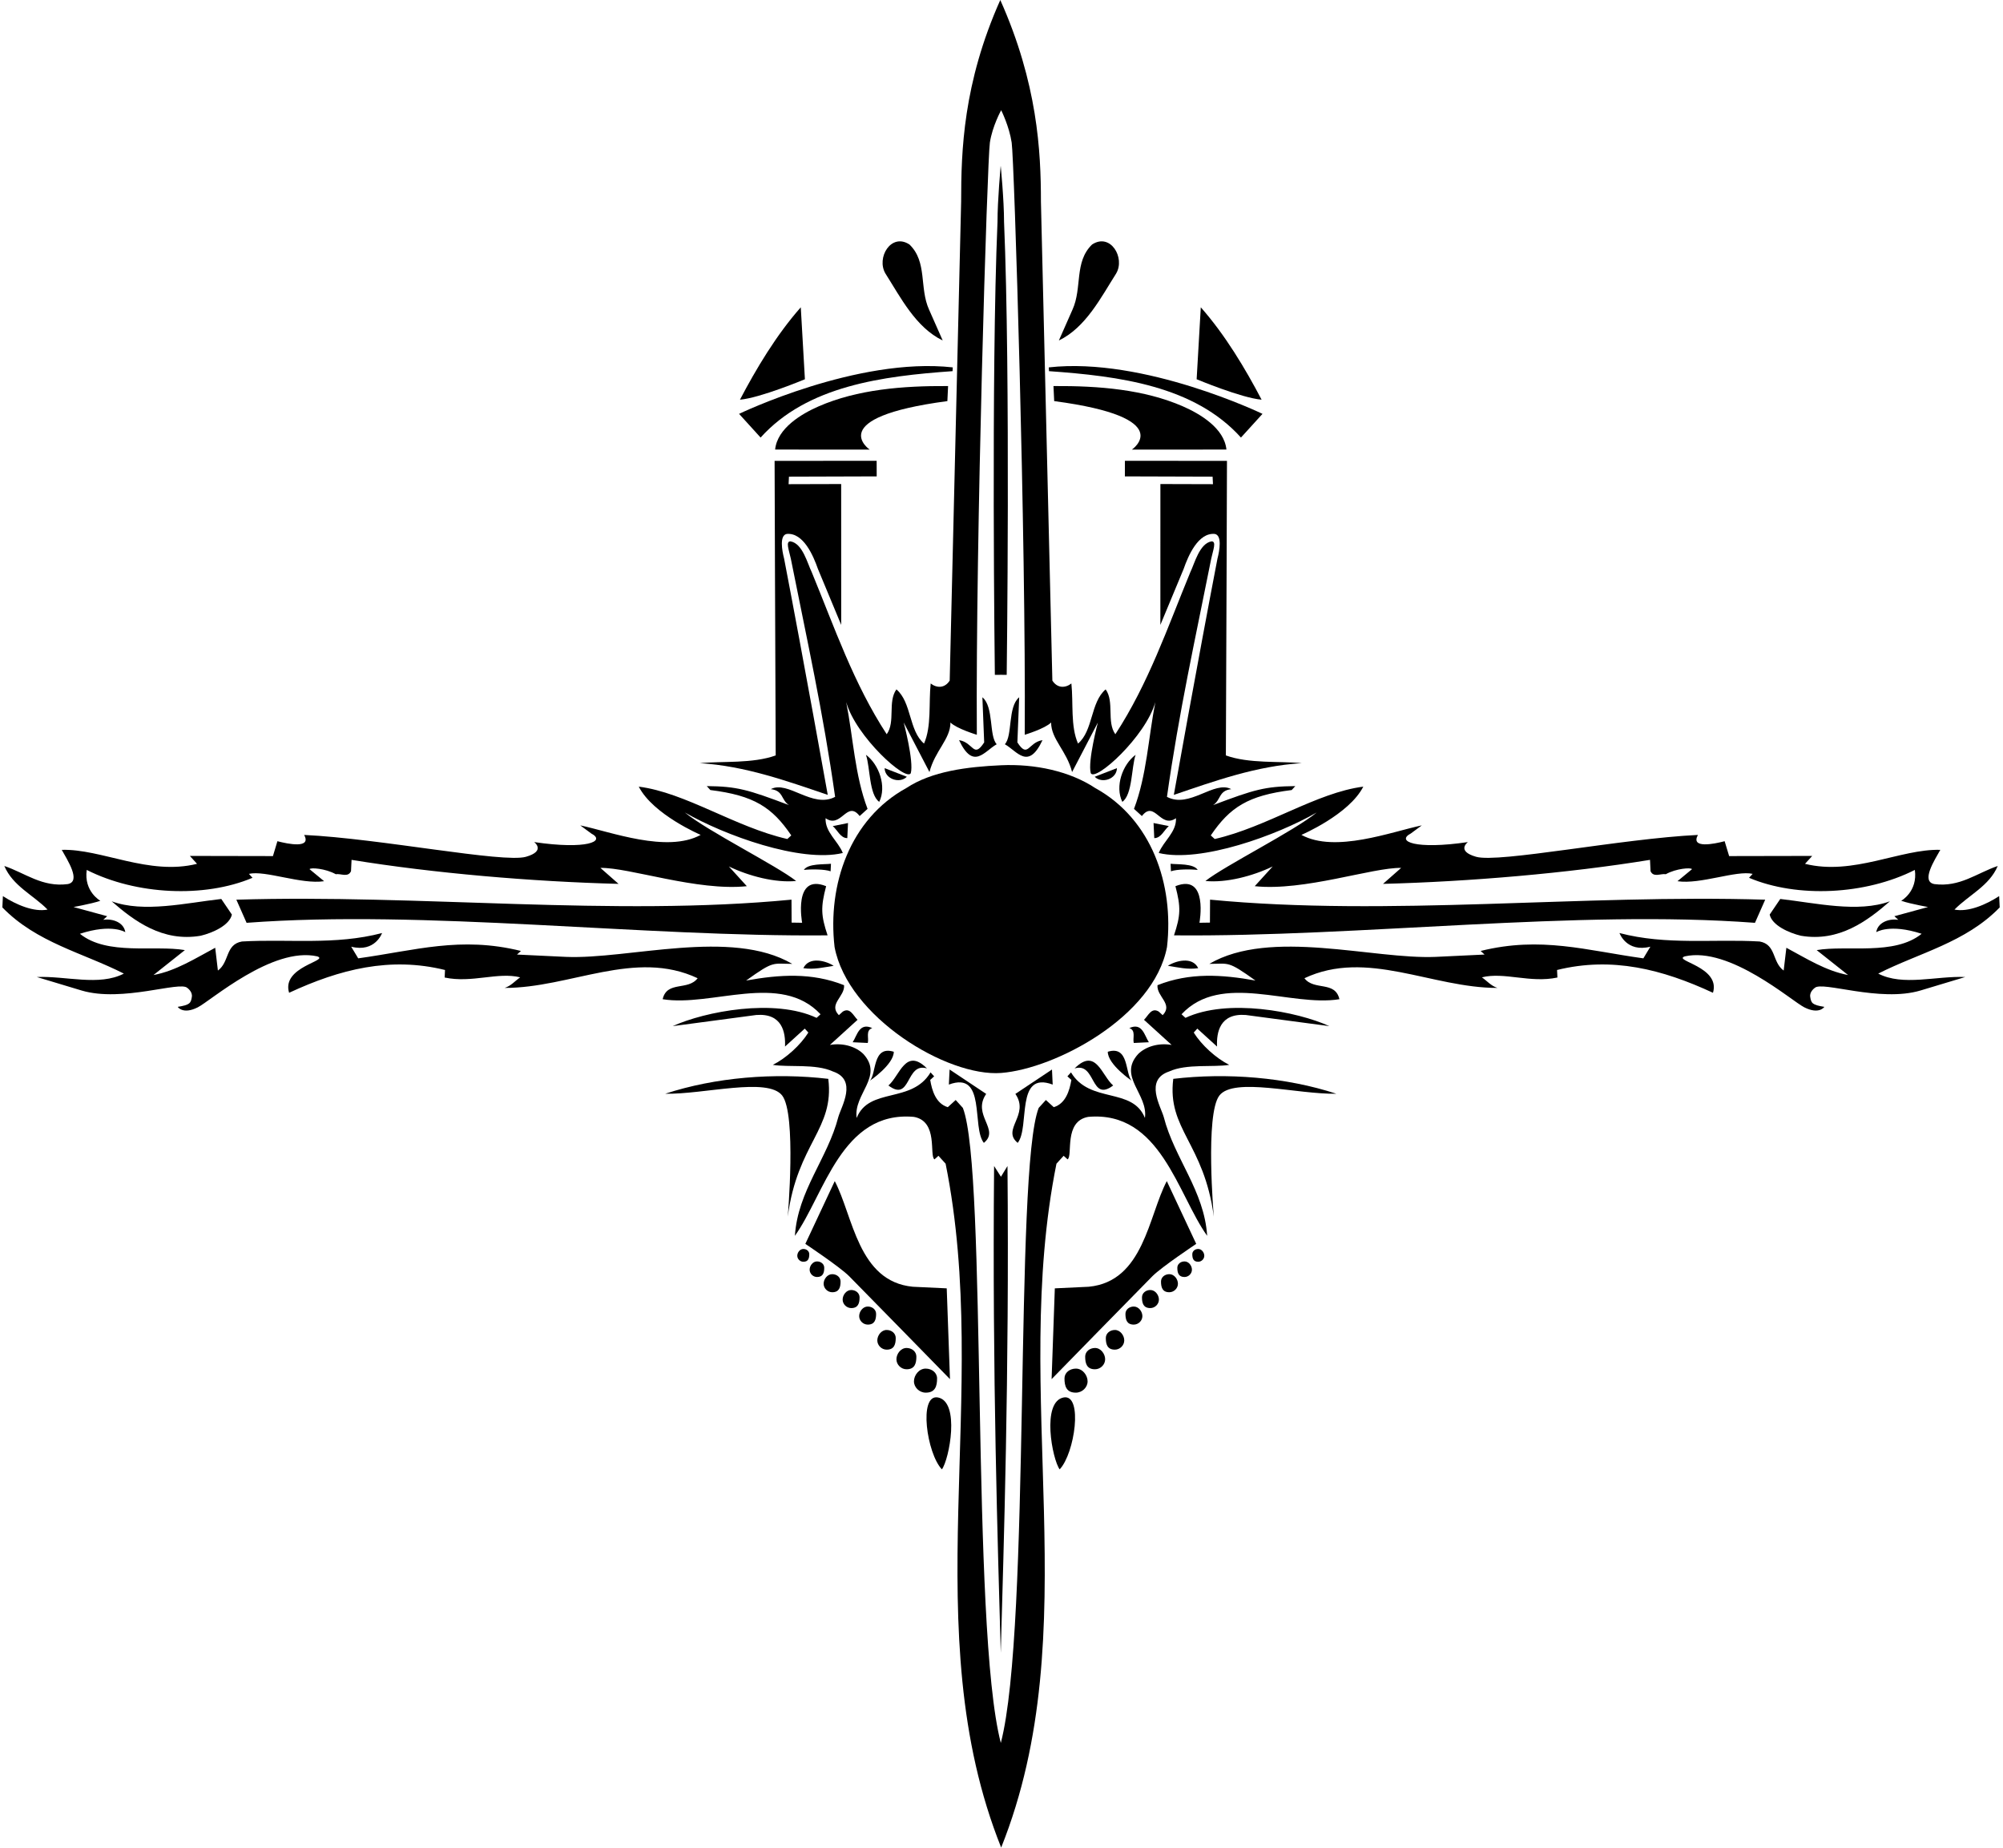 <?xml version="1.0" encoding="UTF-8"?>
<svg xmlns="http://www.w3.org/2000/svg" xmlns:xlink="http://www.w3.org/1999/xlink" width="531pt" height="490pt" viewBox="0 0 531 490" version="1.1">
<g id="surface1">
<path style=" stroke:none;fill-rule:nonzero;fill:rgb(0%,0%,0%);fill-opacity:1;" d="M 220.621 337.852 C 219.324 337.852 218.348 339.18 218.348 340.391 C 218.348 341.605 219.395 342.645 220.633 342.645 C 222.477 342.645 222.836 341.316 222.836 339.801 C 222.836 338.668 221.832 337.852 220.621 337.852 "/>
<path style=" stroke:none;fill-rule:nonzero;fill:rgb(0%,0%,0%);fill-opacity:1;" d="M 282.016 370.535 C 276.008 371.617 278.969 386.973 280.918 389.609 C 284.922 385.414 287.152 369.66 282.016 370.535 "/>
<path style=" stroke:none;fill-rule:nonzero;fill:rgb(0%,0%,0%);fill-opacity:1;" d="M 248.605 370.535 C 243.465 369.66 245.695 385.414 249.699 389.609 C 251.652 386.973 254.613 371.617 248.605 370.535 "/>
<path style=" stroke:none;fill-rule:nonzero;fill:rgb(0%,0%,0%);fill-opacity:1;" d="M 240.324 357.422 C 238.797 357.422 237.645 358.988 237.645 360.418 C 237.645 361.848 238.879 363.07 240.34 363.07 C 242.512 363.07 242.934 361.508 242.934 359.719 C 242.934 358.383 241.754 357.422 240.324 357.422 "/>
<path style=" stroke:none;fill-rule:nonzero;fill:rgb(0%,0%,0%);fill-opacity:1;" d="M 225.66 342.051 C 224.363 342.051 223.387 343.379 223.387 344.594 C 223.387 345.805 224.438 346.844 225.672 346.844 C 227.516 346.844 227.875 345.52 227.875 344 C 227.875 342.867 226.871 342.051 225.66 342.051 "/>
<path style=" stroke:none;fill-rule:nonzero;fill:rgb(0%,0%,0%);fill-opacity:1;" d="M 230.043 346.434 C 228.746 346.434 227.77 347.762 227.77 348.977 C 227.77 350.188 228.82 351.227 230.055 351.227 C 231.898 351.227 232.258 349.898 232.258 348.383 C 232.258 347.25 231.254 346.434 230.043 346.434 "/>
<path style=" stroke:none;fill-rule:nonzero;fill:rgb(0%,0%,0%);fill-opacity:1;" d="M 235.051 352.648 C 233.641 352.648 232.578 354.098 232.578 355.414 C 232.578 356.734 233.719 357.867 235.066 357.867 C 237.07 357.867 237.461 356.426 237.461 354.77 C 237.461 353.539 236.367 352.648 235.051 352.648 "/>
<path style=" stroke:none;fill-rule:nonzero;fill:rgb(0%,0%,0%);fill-opacity:1;" d="M 248.422 365.488 C 248.422 363.98 247.047 362.895 245.395 362.891 C 243.621 362.891 242.289 364.656 242.293 366.27 C 242.297 367.883 243.73 369.27 245.422 369.27 C 247.938 369.273 248.426 367.512 248.422 365.488 "/>
<path style=" stroke:none;fill-rule:nonzero;fill:rgb(0%,0%,0%);fill-opacity:1;" d="M 304.957 342.051 C 303.746 342.051 302.742 342.867 302.742 344 C 302.742 345.52 303.102 346.844 304.945 346.844 C 306.184 346.844 307.23 345.805 307.23 344.594 C 307.23 343.379 306.254 342.051 304.957 342.051 "/>
<path style=" stroke:none;fill-rule:nonzero;fill:rgb(0%,0%,0%);fill-opacity:1;" d="M 310 337.852 C 308.785 337.852 307.785 338.668 307.785 339.801 C 307.785 341.316 308.145 342.645 309.984 342.645 C 311.223 342.645 312.273 341.605 312.273 340.391 C 312.273 339.18 311.297 337.852 310 337.852 "/>
<path style=" stroke:none;fill-rule:nonzero;fill:rgb(0%,0%,0%);fill-opacity:1;" d="M 300.574 346.434 C 299.363 346.434 298.359 347.25 298.359 348.383 C 298.359 349.898 298.719 351.227 300.562 351.227 C 301.801 351.227 302.848 350.188 302.848 348.977 C 302.848 347.762 301.871 346.434 300.574 346.434 "/>
<path style=" stroke:none;fill-rule:nonzero;fill:rgb(0%,0%,0%);fill-opacity:1;" d="M 285.227 362.891 C 283.57 362.895 282.199 363.98 282.199 365.488 C 282.195 367.512 282.684 369.273 285.199 369.27 C 286.891 369.27 288.324 367.883 288.324 366.27 C 288.328 364.656 286.996 362.891 285.227 362.891 "/>
<path style=" stroke:none;fill-rule:nonzero;fill:rgb(0%,0%,0%);fill-opacity:1;" d="M 295.566 352.648 C 294.25 352.648 293.156 353.539 293.156 354.77 C 293.156 356.426 293.547 357.867 295.555 357.867 C 296.898 357.867 298.043 356.734 298.043 355.414 C 298.043 354.098 296.98 352.648 295.566 352.648 "/>
<path style=" stroke:none;fill-rule:nonzero;fill:rgb(0%,0%,0%);fill-opacity:1;" d="M 317.121 329.82 L 309.32 313.176 C 304.453 322.414 303.18 339.797 288.629 341.188 L 279.637 341.613 L 278.781 365.684 C 278.781 365.684 303.031 340.863 305.516 338.383 C 307.996 335.898 317.121 329.82 317.121 329.82 "/>
<path style=" stroke:none;fill-rule:nonzero;fill:rgb(0%,0%,0%);fill-opacity:1;" d="M 290.297 357.422 C 288.867 357.422 287.684 358.383 287.684 359.719 C 287.684 361.508 288.105 363.07 290.277 363.07 C 291.738 363.07 292.977 361.848 292.977 360.418 C 292.977 358.988 291.824 357.422 290.297 357.422 "/>
<path style=" stroke:none;fill-rule:nonzero;fill:rgb(0%,0%,0%);fill-opacity:1;" d="M 219.582 286.062 C 205.348 284.383 189.672 285.641 176.348 290.012 C 186.648 290.203 203.531 285.535 207.359 290.484 C 211.184 295.434 208.836 322.594 208.836 322.594 C 211.418 303.074 221.246 299.457 219.582 286.062 "/>
<path style=" stroke:none;fill-rule:nonzero;fill:rgb(0%,0%,0%);fill-opacity:1;" d="M 295.883 72.539 C 298.375 68.363 294.383 61.625 289.508 64.836 C 284.723 69.465 286.949 76.309 284.32 82.102 L 280.707 90.281 C 287.852 86.84 291.875 78.84 295.883 72.539 "/>
<path style=" stroke:none;fill-rule:nonzero;fill:rgb(0%,0%,0%);fill-opacity:1;" d="M 328.98 116.02 L 334.691 109.738 C 334.691 109.738 303.289 94.586 278.039 97.414 L 278.09 98.414 C 296.672 99.734 316.617 102.289 328.98 116.02 "/>
<path style=" stroke:none;fill-rule:nonzero;fill:rgb(0%,0%,0%);fill-opacity:1;" d="M 249.914 90.281 L 246.297 82.102 C 243.672 76.309 245.895 69.465 241.109 64.836 C 236.238 61.625 232.242 68.363 234.738 72.539 C 238.742 78.84 242.77 86.84 249.914 90.281 "/>
<path style=" stroke:none;fill-rule:nonzero;fill:rgb(0%,0%,0%);fill-opacity:1;" d="M 311.184 210.766 C 322.062 207.074 333.027 203.109 345.102 202.352 C 339.129 201.789 331.09 202.516 324.98 200.305 C 325.102 175.469 325.273 122.199 325.273 122.199 L 298.215 122.188 L 298.207 126.316 L 321.465 126.387 L 321.562 128.383 L 307.625 128.344 L 307.617 165.695 L 313.785 150.859 C 314.98 147.422 317.613 141.184 322.035 141.574 C 324.023 141.93 323.312 145.988 322.754 148.109 C 317.465 175.59 311.184 210.766 311.184 210.766 "/>
<path style=" stroke:none;fill-rule:nonzero;fill:rgb(0%,0%,0%);fill-opacity:1;" d="M 318.332 81.484 L 317.234 100.559 C 317.234 100.559 329.125 105.535 334.453 105.98 C 330.156 97.777 324.785 88.785 318.332 81.484 "/>
<path style=" stroke:none;fill-rule:nonzero;fill:rgb(0%,0%,0%);fill-opacity:1;" d="M 212.289 81.484 C 205.836 88.785 200.461 97.777 196.164 105.98 C 201.492 105.535 213.383 100.559 213.383 100.559 L 212.289 81.484 "/>
<path style=" stroke:none;fill-rule:nonzero;fill:rgb(0%,0%,0%);fill-opacity:1;" d="M 300.062 119.215 L 325.129 119.203 C 324.559 113.523 318.102 109.715 313.57 107.738 C 303.328 103.277 291.387 102.285 279.277 102.363 L 279.469 106.355 C 312.488 110.723 300.062 119.215 300.062 119.215 "/>
<path style=" stroke:none;fill-rule:nonzero;fill:rgb(0%,0%,0%);fill-opacity:1;" d="M 207.867 148.109 C 207.309 145.988 206.594 141.93 208.582 141.574 C 213.008 141.184 215.637 147.422 216.836 150.859 L 223.004 165.695 L 222.996 128.344 L 209.059 128.383 L 209.152 126.387 L 232.414 126.316 L 232.402 122.188 L 205.348 122.199 C 205.348 122.199 205.52 175.469 205.641 200.305 C 199.527 202.516 191.488 201.789 185.52 202.352 C 197.59 203.109 208.559 207.074 219.438 210.766 C 219.438 210.766 213.152 175.59 207.867 148.109 "/>
<path style=" stroke:none;fill-rule:nonzero;fill:rgb(0%,0%,0%);fill-opacity:1;" d="M 212.973 331.172 C 212.055 331.172 211.363 332.109 211.363 332.969 C 211.363 333.828 212.105 334.562 212.98 334.562 C 214.285 334.562 214.539 333.625 214.539 332.551 C 214.539 331.746 213.828 331.172 212.973 331.172 "/>
<path style=" stroke:none;fill-rule:nonzero;fill:rgb(0%,0%,0%);fill-opacity:1;" d="M 314.023 334.473 C 312.977 334.473 312.113 335.176 312.113 336.152 C 312.113 337.461 312.422 338.605 314.012 338.605 C 315.078 338.605 315.984 337.711 315.984 336.664 C 315.984 335.617 315.141 334.473 314.023 334.473 "/>
<path style=" stroke:none;fill-rule:nonzero;fill:rgb(0%,0%,0%);fill-opacity:1;" d="M 251.84 365.684 L 250.98 341.613 L 241.992 341.188 C 227.441 339.797 226.164 322.414 221.297 313.176 L 213.496 329.82 C 213.496 329.82 222.621 335.898 225.105 338.383 C 227.586 340.863 251.84 365.684 251.84 365.684 "/>
<path style=" stroke:none;fill-rule:nonzero;fill:rgb(0%,0%,0%);fill-opacity:1;" d="M 216.598 334.473 C 215.477 334.473 214.637 335.617 214.637 336.664 C 214.637 337.711 215.539 338.605 216.605 338.605 C 218.195 338.605 218.508 337.461 218.508 336.152 C 218.508 335.176 217.641 334.473 216.598 334.473 "/>
<path style=" stroke:none;fill-rule:nonzero;fill:rgb(0%,0%,0%);fill-opacity:1;" d="M 252.527 98.414 L 252.578 97.414 C 227.328 94.586 195.93 109.738 195.93 109.738 L 201.637 116.02 C 214.004 102.289 233.945 99.734 252.527 98.414 "/>
<path style=" stroke:none;fill-rule:nonzero;fill:rgb(0%,0%,0%);fill-opacity:1;" d="M 251.152 106.355 L 251.34 102.363 C 239.23 102.285 227.289 103.277 217.047 107.738 C 212.52 109.715 206.059 113.523 205.488 119.203 L 230.555 119.215 C 230.555 119.215 218.129 110.723 251.152 106.355 "/>
<path style=" stroke:none;fill-rule:nonzero;fill:rgb(0%,0%,0%);fill-opacity:1;" d="M 317.648 331.172 C 316.789 331.172 316.082 331.746 316.082 332.551 C 316.082 333.625 316.336 334.562 317.641 334.562 C 318.516 334.562 319.258 333.828 319.258 332.969 C 319.258 332.109 318.566 331.172 317.648 331.172 "/>
<path style=" stroke:none;fill-rule:nonzero;fill:rgb(0%,0%,0%);fill-opacity:1;" d="M 497.922 258.156 C 508.773 252.637 521.059 249.949 530.125 240.609 L 529.98 237.609 C 526.484 239.883 521.777 241.906 518.137 241.18 C 521.957 237.293 527.352 234.934 529.602 229.621 C 524.086 231.484 519.562 235.305 512.812 234.422 C 509.133 233.758 512.906 228.012 514.383 225.34 C 503.855 225.039 491.281 232.242 478.516 229.047 L 480.422 226.953 L 458.398 226.996 L 457.207 223.051 C 454.441 223.781 448.094 225.086 450.121 221.387 C 430.043 222.34 397.328 228.891 391.332 227.184 C 385.941 225.648 389.145 223.281 389.145 223.281 C 375.18 225.34 370.035 223.078 374.02 220.996 L 376.922 218.855 C 368.891 220.539 353.945 226.258 345.004 221.375 C 345.004 221.375 357.633 215.988 361.414 208.582 C 348.977 210.176 335.895 219.305 322.027 222.469 L 320.98 221.516 C 326.059 214.031 330.895 210.914 342.434 209.484 L 343.387 208.438 C 335.383 208.52 332.52 209.344 321.602 213.477 C 323.723 212.098 323.02 209.645 326.406 209.246 C 321.906 206.828 315.336 214.484 309.363 211.289 C 312.578 188.609 316.824 169.641 321.105 148.109 C 321.629 145.738 322.523 143.543 321.191 143.543 C 317.965 144.094 316.691 149.422 315.551 151.738 C 309.512 166.402 304.453 181.258 295.68 194.688 C 293.32 191.395 295.473 186.086 293.113 182.797 C 289.07 186.191 289.828 193.766 285.785 197.16 C 283.766 192.551 284.578 186.504 284.027 181.227 C 282.387 182.504 280.285 182.504 278.984 180.465 L 275.953 53.465 C 275.953 40.031 275.047 22.117 265.18 0.004 C 255.312 22.117 254.801 40.031 254.801 53.465 L 251.766 180.465 C 250.469 182.504 248.367 182.504 246.727 181.227 C 246.172 186.504 246.988 192.551 244.965 197.16 C 240.922 193.766 241.684 186.191 237.641 182.797 C 235.281 186.086 237.434 191.395 235.07 194.688 C 226.301 181.258 221.242 166.402 215.203 151.738 C 214.059 149.422 212.789 144.094 209.562 143.543 C 208.23 143.543 209.121 145.738 209.645 148.109 C 213.93 169.641 218.176 188.609 221.391 211.289 C 215.418 214.484 208.848 206.828 204.348 209.246 C 207.734 209.645 207.031 212.098 209.152 213.477 C 198.234 209.344 195.371 208.52 187.367 208.438 L 188.316 209.484 C 199.859 210.914 204.695 214.031 209.77 221.516 L 208.723 222.469 C 194.859 219.305 181.777 210.176 169.34 208.582 C 173.121 215.988 185.75 221.375 185.75 221.375 C 176.809 226.258 161.863 220.539 153.832 218.855 L 156.734 220.996 C 160.719 223.078 155.57 225.34 141.609 223.281 C 141.609 223.281 144.812 225.648 139.422 227.184 C 133.426 228.891 100.711 222.34 80.633 221.387 C 82.656 225.086 76.312 223.781 73.543 223.051 L 72.355 226.996 L 50.332 226.953 L 52.234 229.047 C 39.469 232.242 26.898 225.039 16.371 225.34 C 17.844 228.012 21.621 233.758 17.941 234.422 C 11.191 235.305 6.668 231.484 1.148 229.621 C 3.398 234.934 8.793 237.293 12.613 241.18 C 8.977 241.906 4.266 239.883 0.77 237.609 L 0.629 240.609 C 9.695 249.949 21.98 252.637 32.832 258.156 C 26.262 261.551 17.484 258.73 9.762 259.062 L 21.605 262.629 C 32.445 265.867 47.742 260.031 49.668 261.961 C 49.668 261.961 51.078 262.926 50.859 264.324 C 50.598 265.984 50.367 266.453 47.117 266.973 C 47.117 266.973 48.461 269.098 52.43 267.098 C 55.84 265.383 72.219 250.918 84.105 253.586 C 87.426 254.73 74.539 256.293 76.641 263.242 C 90.09 256.992 103.426 253.605 117.973 257.199 L 117.879 259.195 C 125.113 260.738 131.965 257.664 137.902 259.145 C 136.559 260.082 135.406 261.465 133.766 261.953 C 151.184 261.98 168.395 251.586 184.945 259.383 C 182.383 262.762 176.805 259.992 175.672 264.945 C 188.684 267.066 206.953 257.625 217.527 268.938 L 216.48 269.891 C 205.316 264.652 186.93 268.184 178.336 272.082 L 200.5 269.129 C 207.344 268.609 208.289 273.703 208.109 277.5 L 213.344 272.742 L 214.293 273.789 C 212.234 277.098 208.363 280.617 204.879 282.352 C 209.047 283.051 216.207 281.988 220.812 284.109 C 227.414 286.328 223.016 293.406 222.238 296.191 C 219.414 307.172 211.5 315.703 210.73 327.684 C 218.559 316.742 223.121 294.434 242.266 296.145 C 248.832 297.316 246.277 306.445 247.734 307.414 L 248.781 306.465 L 250.684 308.559 C 262.988 369.812 242.414 432.434 265.414 489.891 C 288.41 432.434 267.762 369.812 280.07 308.559 L 281.973 306.465 L 283.02 307.414 C 284.473 306.445 281.922 297.316 288.488 296.145 C 307.629 294.434 312.191 316.742 320.02 327.684 C 319.254 315.703 311.34 307.172 308.516 296.191 C 307.738 293.406 303.34 286.328 309.941 284.109 C 314.547 281.988 321.703 283.051 325.875 282.352 C 322.391 280.617 318.52 277.098 316.461 273.789 L 317.41 272.742 L 322.641 277.5 C 322.461 273.703 323.41 268.609 330.254 269.129 L 352.418 272.082 C 343.824 268.184 325.434 264.652 314.27 269.891 L 313.227 268.938 C 323.801 257.625 342.07 267.066 355.082 264.945 C 353.945 259.992 348.371 262.762 345.809 259.383 C 362.355 251.586 379.57 261.98 396.988 261.953 C 395.344 261.465 394.195 260.082 392.852 259.145 C 398.785 257.664 405.641 260.738 412.875 259.195 L 412.777 257.199 C 427.324 253.605 440.66 256.992 454.113 263.242 C 456.211 256.293 443.324 254.73 446.645 253.586 C 458.531 250.918 474.914 265.383 478.324 267.098 C 482.293 269.098 483.637 266.973 483.637 266.973 C 480.387 266.453 480.152 265.984 479.895 264.324 C 479.672 262.926 481.082 261.961 481.082 261.961 C 483.012 260.031 498.309 265.867 509.145 262.629 L 520.992 259.062 C 513.266 258.73 504.488 261.551 497.922 258.156 Z M 481.605 251.926 L 489.93 258.535 C 483.973 257.418 478.91 254.156 473.57 251.305 L 472.855 257.348 C 469.742 255.094 470.926 250.43 466.48 249.641 C 454.133 248.926 441.844 250.68 429.332 247.402 C 429.332 247.402 431.16 252.629 437.516 251.02 L 435.66 254.109 C 420.543 252.023 408.547 248.188 392.52 252.152 L 393.562 253.105 L 380.578 253.723 C 364.031 254.422 336.77 246.094 320.598 255.574 C 325.902 255.574 325.359 254.652 332.824 259.996 C 323.988 258.406 315.398 257.82 306.852 261.23 C 306.598 264.246 311.094 266.234 308.23 269.176 L 307.184 268.223 C 305.258 267.055 304.43 269.258 303.281 270.41 L 310.605 277.07 C 306.977 276.441 303.617 277.594 301.715 279.496 C 296.289 285.461 304.422 290.082 303.52 296.43 C 300.223 288.18 288.926 292.719 283.926 284.348 L 282.973 285.395 L 284.02 286.344 C 283.551 289.172 282.516 292.621 279.355 293.574 L 277.266 291.672 L 275.359 293.766 C 268.832 310.523 273.363 431.234 265.32 462.152 C 257.281 431.234 261.789 310.523 255.258 293.766 L 253.355 291.672 L 251.262 293.574 C 248.105 292.621 247.066 289.172 246.602 286.344 L 247.645 285.395 L 246.695 284.348 C 241.691 292.719 230.395 288.18 227.102 296.43 C 226.199 290.082 234.328 285.461 228.906 279.496 C 227.004 277.594 223.645 276.441 220.012 277.07 L 227.336 270.41 C 226.188 269.258 225.359 267.055 223.434 268.223 L 222.387 269.176 C 219.523 266.234 224.023 264.246 223.766 261.23 C 215.219 257.82 206.629 258.406 197.797 259.996 C 205.258 254.652 204.715 255.574 210.02 255.574 C 193.852 246.094 166.586 254.422 150.039 253.723 L 137.055 253.105 L 138.102 252.152 C 122.07 248.188 110.074 252.023 94.961 254.109 L 93.105 251.02 C 99.457 252.629 101.285 247.402 101.285 247.402 C 88.773 250.68 76.484 248.926 64.137 249.641 C 59.695 250.43 60.875 255.094 57.766 257.348 L 57.051 251.305 C 51.707 254.156 46.648 257.418 40.688 258.535 L 49.012 251.926 C 40.969 250.539 28.414 253.449 21.184 247.598 C 29.672 244.828 33.219 247.172 33.219 247.172 C 32.84 244.648 29.988 243.512 27.367 243.891 L 28.414 242.938 L 19.52 240.512 C 18.512 240.664 24.062 239.727 26.605 238.848 C 26.605 238.848 22.188 236.41 22.992 230.664 C 36.09 237.297 54.172 238.152 66.941 232.754 L 65.992 231.707 C 70.344 230.715 79.871 234.57 85.922 233.656 L 82.066 230.469 C 82.293 229.98 86.281 230.27 89.012 231.801 C 90.324 231.562 92.27 232.758 93.055 230.992 L 93.199 227.996 C 114.855 231.527 140.977 233.77 163.977 234.363 L 159.172 230.129 C 166.785 229.992 184.902 236.359 197.984 234.977 L 193.227 229.746 C 198.512 232.301 205.531 234.137 211.062 233.598 C 205.758 229.441 187.664 220.426 181.559 215.438 C 192 221.461 212.289 228.852 223.43 226.176 C 222.18 223.012 218.688 220.645 218.863 216.949 C 223.031 219.852 224.504 212.012 227.898 216.379 L 229.992 214.477 C 226.609 205.605 226.188 195.57 224.332 186.176 C 226.898 195.309 240.27 207.406 241.453 205.008 C 242.301 201.84 239.57 191.578 239.57 191.578 L 246.402 204.711 C 247.859 199.027 251.965 196.02 251.965 191.578 C 253.605 193.215 258.961 194.828 258.961 194.828 C 258.617 143.055 261.738 42.348 262.418 37.816 C 263.07 33.453 265.414 29.223 265.414 29.223 C 265.414 29.223 267.547 33.453 268.199 37.816 C 268.883 42.348 272.004 143.055 271.66 194.828 C 271.66 194.828 277.016 193.215 278.652 191.578 C 278.652 196.02 282.762 199.027 284.215 204.711 L 291.051 191.578 C 291.051 191.578 288.316 201.84 289.164 205.008 C 290.348 207.406 303.719 195.309 306.285 186.176 C 304.434 195.57 304.008 205.605 300.625 214.477 L 302.719 216.379 C 306.113 212.012 307.59 219.852 311.754 216.949 C 311.93 220.645 308.438 223.012 307.188 226.176 C 318.328 228.852 338.617 221.461 349.059 215.438 C 342.953 220.426 324.863 229.441 319.555 233.598 C 325.086 234.137 332.105 232.301 337.391 229.746 L 332.633 234.977 C 345.715 236.359 363.832 229.992 371.449 230.129 L 366.645 234.363 C 389.641 233.77 415.766 231.527 437.422 227.996 L 437.562 230.992 C 438.348 232.758 440.293 231.562 441.605 231.801 C 444.336 230.27 448.328 229.98 448.551 230.469 L 444.699 233.656 C 450.75 234.57 460.277 230.715 464.629 231.707 L 463.676 232.754 C 476.449 238.152 494.527 237.297 507.629 230.664 C 508.43 236.41 504.012 238.848 504.012 238.848 C 506.555 239.727 512.105 240.664 511.098 240.512 L 502.203 242.938 L 503.25 243.891 C 500.629 243.512 497.777 244.648 497.398 247.172 C 497.398 247.172 500.945 244.828 509.434 247.598 C 502.203 253.449 489.652 250.539 481.605 251.926 "/>
<path style=" stroke:none;fill-rule:nonzero;fill:rgb(0%,0%,0%);fill-opacity:1;" d="M 299.383 272.602 C 301.215 273.215 300.211 275.266 300.57 276.547 L 304.566 276.355 C 303.379 274.512 302.812 271.035 299.383 272.602 "/>
<path style=" stroke:none;fill-rule:nonzero;fill:rgb(0%,0%,0%);fill-opacity:1;" d="M 261.441 290.055 L 251.738 283.586 L 251.547 287.582 C 261.535 283.852 257.52 298.879 260.824 303.039 C 265.203 299.488 257.578 295.668 261.441 290.055 "/>
<path style=" stroke:none;fill-rule:nonzero;fill:rgb(0%,0%,0%);fill-opacity:1;" d="M 284.875 283.301 C 290.594 281.543 289.012 292.414 295.102 287.82 C 292.078 285.262 290.555 277.617 284.875 283.301 "/>
<path style=" stroke:none;fill-rule:nonzero;fill:rgb(0%,0%,0%);fill-opacity:1;" d="M 265.352 312.02 L 263.535 309.176 C 263.035 365.293 264.539 410.047 265.305 438.266 C 266.07 410.047 267.586 365.293 267.086 309.176 L 265.352 312.02 "/>
<path style=" stroke:none;fill-rule:nonzero;fill:rgb(0%,0%,0%);fill-opacity:1;" d="M 226.051 276.355 L 230.047 276.547 C 230.406 275.266 229.402 273.215 231.234 272.602 C 227.805 271.035 227.238 274.512 226.051 276.355 "/>
<path style=" stroke:none;fill-rule:nonzero;fill:rgb(0%,0%,0%);fill-opacity:1;" d="M 230.57 286.582 C 230.57 286.582 236.945 282.281 236.945 278.879 C 231.223 277.105 232.402 284.754 230.57 286.582 "/>
<path style=" stroke:none;fill-rule:nonzero;fill:rgb(0%,0%,0%);fill-opacity:1;" d="M 235.52 287.82 C 241.605 292.414 240.027 281.543 245.742 283.301 C 240.062 277.617 238.543 285.262 235.52 287.82 "/>
<path style=" stroke:none;fill-rule:nonzero;fill:rgb(0%,0%,0%);fill-opacity:1;" d="M 309.609 256.094 C 312.23 256.473 314.77 257.152 317.648 256.715 C 316.094 253.484 311.551 254.801 309.609 256.094 "/>
<path style=" stroke:none;fill-rule:nonzero;fill:rgb(0%,0%,0%);fill-opacity:1;" d="M 320.789 238.547 L 320.758 244.633 L 317.977 244.676 C 317.977 244.676 320.438 231.453 311.609 234.977 C 313.082 240.613 312.98 242.719 311.23 248.012 C 360.309 248.48 418.023 241.133 465.246 244.691 L 467.957 238.559 C 419.434 237.062 368.16 243.102 320.789 238.547 "/>
<path style=" stroke:none;fill-rule:nonzero;fill:rgb(0%,0%,0%);fill-opacity:1;" d="M 471.953 238.367 L 469.145 242.508 C 469.781 245.379 474.281 247.367 477.422 248.117 C 487.516 249.844 495.055 244.18 501.016 238.988 C 492.555 242.094 481.312 239.426 471.953 238.367 "/>
<path style=" stroke:none;fill-rule:nonzero;fill:rgb(0%,0%,0%);fill-opacity:1;" d="M 293.676 278.879 C 293.676 282.281 300.047 286.582 300.047 286.582 C 298.219 284.754 299.398 277.105 293.676 278.879 "/>
<path style=" stroke:none;fill-rule:nonzero;fill:rgb(0%,0%,0%);fill-opacity:1;" d="M 290.352 208.957 C 283.586 204.477 274.387 202.504 265.414 202.91 C 256.441 203.316 247.035 204.477 240.266 208.957 C 225.359 217.156 219.332 234.492 221.246 251.102 C 224.754 269.625 251.078 285.605 265.414 284.5 C 279.746 283.395 305.867 269.625 309.375 251.102 C 311.285 234.492 305.258 217.156 290.352 208.957 "/>
<path style=" stroke:none;fill-rule:nonzero;fill:rgb(0%,0%,0%);fill-opacity:1;" d="M 212.969 256.715 C 215.852 257.152 218.387 256.473 221.008 256.094 C 219.066 254.801 214.523 253.484 212.969 256.715 "/>
<path style=" stroke:none;fill-rule:nonzero;fill:rgb(0%,0%,0%);fill-opacity:1;" d="M 269.18 290.055 C 273.043 295.668 265.414 299.488 269.797 303.039 C 273.102 298.879 269.086 283.852 279.07 287.582 L 278.883 283.586 L 269.18 290.055 "/>
<path style=" stroke:none;fill-rule:nonzero;fill:rgb(0%,0%,0%);fill-opacity:1;" d="M 301.055 200.141 C 297.57 202.711 295.523 208.547 297.531 212.617 C 300.246 210.688 299.91 203.5 301.055 200.141 "/>
<path style=" stroke:none;fill-rule:nonzero;fill:rgb(0%,0%,0%);fill-opacity:1;" d="M 296.105 203.676 L 290.211 205.961 C 292.102 207.871 296.047 206.586 296.105 203.676 "/>
<path style=" stroke:none;fill-rule:nonzero;fill:rgb(0%,0%,0%);fill-opacity:1;" d="M 309.852 219.043 L 305.809 218.23 L 306 222.23 C 307.801 222.242 308.602 220.102 309.852 219.043 "/>
<path style=" stroke:none;fill-rule:nonzero;fill:rgb(0%,0%,0%);fill-opacity:1;" d="M 29.605 238.988 C 35.562 244.18 43.105 249.844 53.199 248.117 C 56.336 247.367 60.836 245.379 61.473 242.508 L 58.664 238.367 C 49.305 239.426 38.066 242.094 29.605 238.988 "/>
<path style=" stroke:none;fill-rule:nonzero;fill:rgb(0%,0%,0%);fill-opacity:1;" d="M 317.516 230.664 C 316.434 228.914 312.039 229.25 310.328 229.031 L 310.422 231.027 C 311.996 230.453 315.605 230.453 317.516 230.664 "/>
<path style=" stroke:none;fill-rule:nonzero;fill:rgb(0%,0%,0%);fill-opacity:1;" d="M 311.035 286.062 C 309.371 299.457 319.199 303.074 321.781 322.594 C 321.781 322.594 319.434 295.434 323.262 290.484 C 327.086 285.535 343.969 290.203 354.273 290.012 C 340.949 285.641 325.27 284.383 311.035 286.062 "/>
<path style=" stroke:none;fill-rule:nonzero;fill:rgb(0%,0%,0%);fill-opacity:1;" d="M 276.371 196.254 C 272.52 196.844 272.566 201.25 269.711 196.852 L 270.188 184.887 C 267.105 187.418 268.477 195.102 266.387 197.34 C 269.68 199.188 272.566 204.332 276.371 196.254 "/>
<path style=" stroke:none;fill-rule:nonzero;fill:rgb(0%,0%,0%);fill-opacity:1;" d="M 240.41 205.961 L 234.512 203.676 C 234.574 206.586 238.516 207.871 240.41 205.961 "/>
<path style=" stroke:none;fill-rule:nonzero;fill:rgb(0%,0%,0%);fill-opacity:1;" d="M 233.086 212.617 C 235.098 208.547 233.047 202.711 229.566 200.141 C 230.707 203.5 230.375 210.688 233.086 212.617 "/>
<path style=" stroke:none;fill-rule:nonzero;fill:rgb(0%,0%,0%);fill-opacity:1;" d="M 224.809 218.23 L 220.766 219.043 C 222.02 220.102 222.816 222.242 224.621 222.23 L 224.809 218.23 "/>
<path style=" stroke:none;fill-rule:nonzero;fill:rgb(0%,0%,0%);fill-opacity:1;" d="M 220.195 231.027 L 220.293 229.031 C 218.578 229.25 214.188 228.914 213.102 230.664 C 215.016 230.453 218.621 230.453 220.195 231.027 "/>
<path style=" stroke:none;fill-rule:nonzero;fill:rgb(0%,0%,0%);fill-opacity:1;" d="M 264.23 197.34 C 262.141 195.102 263.516 187.418 260.434 184.887 L 260.91 196.852 C 258.051 201.25 258.102 196.844 254.246 196.254 C 258.051 204.332 260.941 199.188 264.23 197.34 "/>
<path style=" stroke:none;fill-rule:nonzero;fill:rgb(0%,0%,0%);fill-opacity:1;" d="M 265.414 178.93 L 266.879 178.941 C 266.879 178.941 267.906 99.402 266.176 58.84 C 266.176 52.996 265.289 43.953 265.289 43.953 C 265.289 43.953 264.441 52.996 264.441 58.84 C 262.715 99.402 263.738 178.941 263.738 178.941 L 265.414 178.93 "/>
<path style=" stroke:none;fill-rule:nonzero;fill:rgb(0%,0%,0%);fill-opacity:1;" d="M 219.391 248.012 C 217.637 242.719 217.539 240.613 219.008 234.977 C 210.184 231.453 212.645 244.676 212.645 244.676 L 209.859 244.633 L 209.828 238.547 C 162.461 243.102 111.188 237.062 62.66 238.559 L 65.371 244.691 C 112.598 241.133 170.312 248.48 219.391 248.012 "/>
</g>
</svg>
